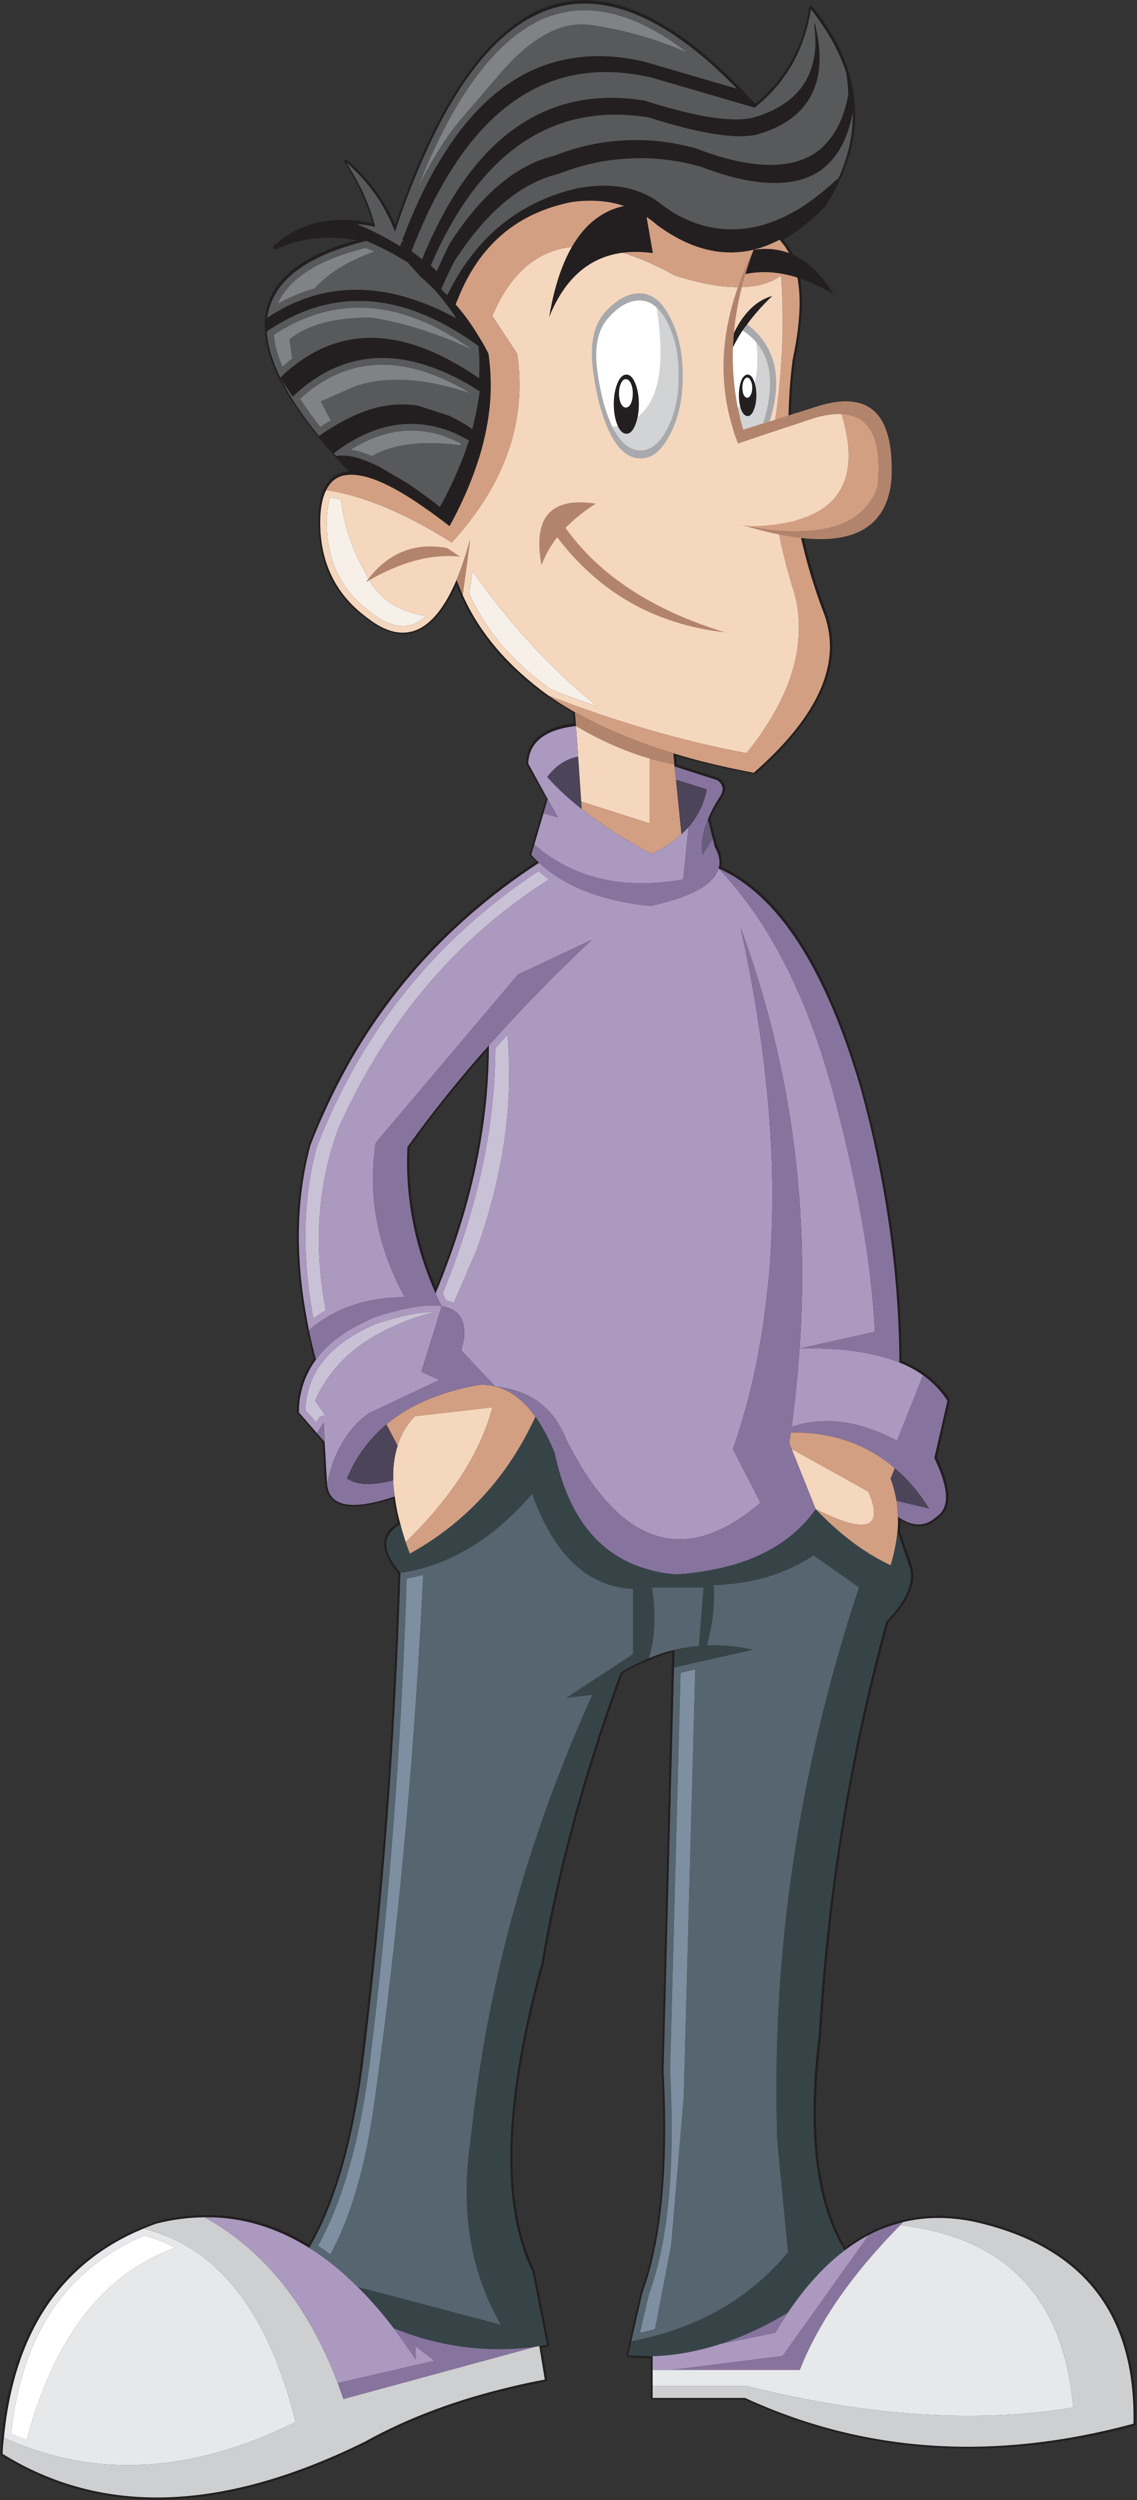 <?xml version="1.0" encoding="UTF-8" standalone="no"?>
<!DOCTYPE svg PUBLIC "-//W3C//DTD SVG 1.1//EN" "http://www.w3.org/Graphics/SVG/1.1/DTD/svg11.dtd">
<svg width="100%" height="100%" viewBox="0 0 439 965" version="1.1" xmlns="http://www.w3.org/2000/svg" xmlns:xlink="http://www.w3.org/1999/xlink" xml:space="preserve" xmlns:serif="http://www.serif.com/" style="fill-rule:evenodd;clip-rule:evenodd;stroke-linejoin:round;stroke-miterlimit:1.414;">
    <rect x="0" y="0" width="439" height="965" fill="#333333" stroke="none"/>
    <g transform="matrix(1,0,0,1,-1384.54,-1218.04)">
        <g transform="matrix(4.167,0,0,4.167,0,0)">
            <path d="M364.147,307.225L364.188,307.346C365.402,309.208 366.253,311.071 366.779,312.973C363.096,312.204 360.059,312.892 357.631,315.078L357.55,315.2L357.59,315.321L357.67,315.443L357.832,315.402C360.1,314.349 362.609,314.066 365.322,314.552C359.371,316.171 356.537,318.965 356.82,322.931C356.902,324.794 357.67,326.858 359.129,329.166C360.141,330.744 361.436,332.485 363.096,334.347C363.541,334.873 364.026,335.44 364.594,335.967C363.621,336.048 362.893,336.492 362.407,337.343C361.881,338.234 361.678,339.651 361.801,341.512C362.002,344.953 363.459,347.665 366.253,349.649C367.993,350.985 369.572,351.39 370.988,350.742C372.325,350.176 373.539,348.759 374.552,346.492C376.454,351.35 380.017,355.276 385.359,358.312L385.441,359.284C382.566,359.689 381.109,360.903 381.029,362.927L381.029,363.089L382.85,366.246L381.352,371.346L381.312,371.428L381.393,371.549C381.555,371.711 381.757,371.914 381.959,372.116C372.123,378.553 365.079,387.256 360.869,398.308C359.25,404.218 359.412,410.857 361.355,418.184C360.302,419.601 359.775,421.22 359.775,423.082L359.856,423.203L362.164,425.916L362.367,429.68C362.488,430.854 363.096,431.543 364.229,431.785C365.241,431.948 366.738,431.744 368.682,431.138C368.803,431.826 368.965,432.555 369.127,433.364C368.277,433.85 367.872,434.538 367.872,435.307C367.872,436.076 368.277,437.008 369.168,438.02C368.682,454.05 367.467,469.595 365.523,484.694C364.594,491.293 363.015,496.515 360.869,500.199C357.793,498.336 354.594,497.405 351.234,497.487C349.736,497.487 348.238,497.689 346.7,498.094C337.754,501.25 332.977,508.416 332.289,519.59L332.33,519.67L332.411,519.751C341.722,525.539 352.975,525.175 366.213,518.617C370.868,516.027 376.373,514.124 382.811,512.91L382.932,512.828L382.971,512.707L382.445,509.752C382.648,509.752 382.811,509.711 383.012,509.671L383.053,509.671L383.133,509.549L383.133,509.469L381.798,502.668L381.798,502.627C378.803,496.515 379.086,487.042 382.648,474.168L382.648,474.129C384.064,465.709 386.494,456.762 389.935,447.33C390.744,446.803 391.554,446.399 392.443,446.075C393.133,445.751 393.861,445.508 394.549,445.346L393.578,484.127C393.578,484.41 393.578,484.694 393.618,484.978C393.982,493.438 393.375,499.955 391.635,504.571L390.299,510.441L390.299,510.522L390.34,510.602L390.461,510.643C391.148,510.684 391.877,510.723 392.566,510.723L392.566,514.407L392.646,514.53L392.768,514.569L401.27,514.569C412.32,519.67 424.344,520.479 437.378,516.998L437.459,516.918L437.5,516.795C437.702,506.433 432.683,500.117 422.481,497.891C420.174,497.405 417.987,497.446 415.923,497.932C414.021,498.377 412.279,499.227 410.58,500.482C407.988,496.029 407.26,489.471 408.354,480.808L408.354,480.768C409.082,467.814 411.146,455.063 414.588,442.553C416.409,440.692 417.138,439.032 416.814,437.533L416.814,437.492L415.641,434.133C415.68,433.77 415.721,433.446 415.721,433.121C417.017,433.932 418.189,433.85 419.201,432.919C420.498,432.028 420.457,430.166 419.081,427.292L420.255,422.071L420.255,421.908C419.243,420.328 417.785,419.156 415.803,418.346C415.761,410.047 414.547,401.627 412.199,393.086L412.199,393.045C408.961,381.953 404.629,375.112 399.123,372.602C399.205,371.995 399.083,371.306 398.719,370.618L398.07,368.149C398.193,367.866 398.314,367.582 398.476,367.299C398.638,366.935 398.921,366.571 399.164,366.166C399.65,365.396 399.528,364.789 398.84,364.344L398.8,364.344L394.994,363.13L394.913,362.32C397.1,362.927 399.528,363.534 402.078,363.979L402.281,363.979C408.516,358.474 410.66,353.414 408.677,348.637C405.885,341.067 404.912,333.335 405.924,325.603C407.058,320.301 406.693,316.616 404.831,314.512C406.127,313.783 407.382,312.811 408.637,311.516L408.677,311.516C410.58,308.561 411.552,305.606 411.51,302.691C411.43,299.857 410.498,297.105 408.637,294.392C408.313,293.866 407.949,293.421 407.584,292.975L407.463,292.854L407.342,292.894L407.22,293.056C407.139,293.502 407.099,293.947 406.977,294.392C406.248,297.428 404.67,299.938 402.24,301.922C399.083,298.481 396.127,295.93 393.335,294.392C389.65,292.287 386.21,291.802 383.053,292.894C382.081,293.219 381.149,293.704 380.219,294.392C375.928,297.347 372.123,303.582 368.885,313.135C367.872,310.827 366.415,308.803 364.432,307.144L364.35,307.063L364.229,307.144L364.147,307.225ZM372.648,411.585C370.827,407.335 370.018,403.004 370.22,398.551C372.325,395.595 374.714,392.64 377.385,389.604C377.304,396.607 375.726,403.975 372.648,411.585Z" style="fill:rgb(35,31,32);fill-rule:nonzero;"/>
        </g>
        <g transform="matrix(4.167,0,0,4.167,0,0)">
            <path d="M364.43,307.415L364.39,307.436L364.552,307.678C364.753,308.022 364.955,308.346 365.139,308.69C365.279,308.913 365.4,309.156 365.522,309.398L365.644,309.621L365.744,309.823C366.271,310.916 366.676,312.008 366.979,313.121L367.02,313.324L366.919,313.303C366.595,313.222 366.271,313.161 365.968,313.121L365.947,313.121C365.785,313.101 365.623,313.081 365.482,313.06L365.482,313.141C365.604,313.182 365.725,313.222 365.826,313.283C366.453,313.546 367.061,313.849 367.646,314.153C368.031,314.355 368.416,314.578 368.8,314.8L368.82,314.78L368.82,314.8L368.8,314.841L368.8,314.8L368.779,314.861L368.86,314.841C368.962,314.902 369.063,314.962 369.164,315.023L369.326,315.124L369.367,315.043C369.406,314.922 369.447,314.8 369.508,314.699L369.689,314.638L369.549,314.537C369.568,314.436 369.609,314.355 369.649,314.254L369.67,314.214C370.702,311.523 371.814,309.176 373.049,307.132C373.352,306.647 373.656,306.181 373.959,305.716C375.578,303.328 377.358,301.467 379.301,300.132C380.777,299.1 382.336,298.392 384.016,297.967C386.463,297.34 389.134,297.36 391.986,298.028L400.545,300.536C400.463,300.435 400.383,300.354 400.322,300.294L400.262,300.233L400.221,300.192L400.16,300.132C399.735,299.707 399.311,299.282 398.885,298.898C398.016,298.068 397.146,297.34 396.296,296.692C395.143,295.802 394.029,295.053 392.917,294.467C392.047,294.001 391.218,293.637 390.389,293.334C387.818,292.464 385.411,292.403 383.125,293.192C382.498,293.415 381.87,293.698 381.264,294.042C381.021,294.163 380.777,294.304 380.555,294.467C376.953,296.814 373.736,301.447 370.884,308.346C370.176,310.026 369.508,311.826 368.86,313.768C368.779,313.546 368.698,313.344 368.598,313.121C368.477,312.818 368.335,312.534 368.193,312.251C368.133,312.15 368.092,312.069 368.052,311.988L368.011,311.887L367.89,311.684L367.748,311.442C367.688,311.341 367.646,311.24 367.586,311.158C367.484,310.976 367.384,310.815 367.282,310.673C366.877,310.066 366.433,309.499 365.968,308.953C365.584,308.508 365.158,308.083 364.713,307.678L364.633,307.597L364.43,307.415ZM380.898,294.972C381.122,294.831 381.344,294.689 381.566,294.568C382.133,294.224 382.72,293.961 383.327,293.779C385.471,293.03 387.758,293.091 390.186,293.921C390.975,294.183 391.805,294.548 392.634,295.013C393.706,295.579 394.799,296.288 395.912,297.158L395.932,297.158L395.932,297.178L395.912,297.158C393.079,295.924 390.125,295.074 387.029,294.629C384.338,294.224 381.525,295.721 378.593,299.14L374.91,303.429C374.404,304.036 373.919,304.684 373.453,305.372C373.15,305.837 372.846,306.323 372.543,306.829C372.017,307.699 371.511,308.63 371.025,309.621C371.167,309.257 371.289,308.913 371.43,308.569C374.223,301.811 377.379,297.279 380.898,294.972ZM369.043,314.254L369.043,314.153L369.084,314.052L369.043,314.254ZM369.244,313.789L369.104,314.011L369.144,313.93L369.244,313.789ZM369.185,314.335L369.164,314.315L369.225,314.254L369.185,314.335Z" style="fill:rgb(88,89,91);fill-rule:nonzero;"/>
        </g>
        <g transform="matrix(4.167,0,0,4.167,0,0)">
            <path d="M381.566,294.568C381.344,294.689 381.122,294.831 380.898,294.972C377.379,297.279 374.223,301.811 371.43,308.569C371.289,308.913 371.167,309.257 371.025,309.621C371.511,308.63 372.017,307.699 372.543,306.829C372.846,306.323 373.15,305.837 373.453,305.372C373.919,304.684 374.404,304.036 374.91,303.429L378.593,299.14C381.525,295.721 384.338,294.224 387.029,294.629C390.125,295.074 393.079,295.924 395.912,297.158C394.799,296.288 393.706,295.579 392.634,295.013C391.805,294.548 390.975,294.183 390.186,293.921C387.758,293.091 385.471,293.03 383.327,293.779C382.72,293.961 382.133,294.224 381.566,294.568Z" style="fill:rgb(128,130,133);fill-rule:nonzero;"/>
        </g>
        <g transform="matrix(4.167,0,0,4.167,0,0)">
            <path d="M407.707,294.487L407.707,294.568C407.808,295.418 407.85,296.207 407.788,296.935C407.688,297.866 407.464,298.716 407.1,299.464C406.21,301.265 404.47,302.539 401.881,303.247C401.537,303.308 401.132,303.349 400.706,303.369C398.643,303.409 395.75,302.823 392.007,301.629C386.301,300.698 381.486,302.256 377.541,306.283C375.295,308.569 373.352,311.684 371.673,315.589L371.653,315.63C371.572,315.832 371.491,316.034 371.41,316.257L371.39,316.298L371.369,316.318C371.228,316.196 371.066,316.075 370.904,315.953C370.742,315.832 370.58,315.711 370.398,315.569C371.41,312.939 372.523,310.612 373.736,308.609C374.04,308.124 374.344,307.658 374.647,307.193C376.266,304.805 378.047,302.944 379.988,301.609C383.631,299.08 387.859,298.371 392.674,299.505L402.184,302.276C401.638,301.669 401.092,301.083 400.545,300.536L391.986,298.028C389.134,297.36 386.463,297.34 384.016,297.967C382.336,298.392 380.777,299.1 379.301,300.132C377.358,301.467 375.578,303.328 373.959,305.716C373.656,306.181 373.352,306.647 373.049,307.132C371.814,309.176 370.702,311.523 369.67,314.214L369.649,314.254C369.609,314.355 369.568,314.436 369.549,314.537L369.689,314.638L369.508,314.699C369.447,314.8 369.406,314.922 369.367,315.043L369.326,315.124L369.164,315.023C369.063,314.962 368.962,314.902 368.86,314.841L368.779,314.861L368.8,314.8C368.416,314.578 368.031,314.355 367.646,314.153C367.061,313.849 366.453,313.546 365.826,313.283C365.725,313.222 365.604,313.182 365.482,313.141C365.239,313.081 364.996,313.02 364.733,313L364.672,312.979L364.652,312.979C364.551,312.959 364.45,312.959 364.35,312.959C362.588,312.898 360.99,313.262 359.574,314.032C359.068,314.294 358.563,314.618 358.097,315.003C357.976,315.104 357.854,315.205 357.732,315.306C358.603,314.922 359.493,314.638 360.424,314.456C360.564,314.416 360.727,314.396 360.889,314.375C361.092,314.335 361.294,314.315 361.516,314.294C362.629,314.173 363.803,314.214 365.037,314.396C365.139,314.416 365.239,314.436 365.36,314.456C365.623,314.497 365.906,314.557 366.17,314.618C366.291,314.659 366.412,314.699 366.514,314.76C367.141,315.023 367.748,315.326 368.335,315.63C368.841,315.893 369.346,316.196 369.852,316.5L370.014,316.601L371.066,317.754L373.757,317.754C373.939,317.329 374.141,316.925 374.344,316.54C377.277,311.968 380.494,309.257 384.035,308.407C385.998,307.638 387.961,307.173 389.943,307.031C392.107,306.849 394.273,307.011 396.479,307.557C396.701,307.618 396.903,307.658 397.125,307.719C399.047,308.468 400.768,308.933 402.305,309.135C404.854,309.479 406.877,309.115 408.395,308.022C408.496,307.921 408.617,307.841 408.719,307.76C409.508,307.072 410.135,306.181 410.601,305.069C410.883,304.381 411.106,303.612 411.268,302.762C411.248,301.528 411.065,300.314 410.682,299.1C410.782,299.747 410.844,300.415 410.863,301.083C410.701,301.932 410.479,302.701 410.195,303.389C409.73,304.502 409.104,305.392 408.314,306.08C408.213,306.161 408.092,306.242 407.99,306.343C406.473,307.436 404.449,307.8 401.9,307.456C400.362,307.254 398.643,306.788 396.721,306.04C396.498,305.979 396.296,305.938 396.073,305.878C393.868,305.331 391.703,305.17 389.539,305.351C387.555,305.493 385.594,305.959 383.631,306.727C380.09,307.577 376.873,310.288 373.939,314.861C373.615,315.488 373.313,316.136 373.008,316.824L372.968,316.905C372.887,317.087 372.806,317.248 372.745,317.43C372.563,317.248 372.361,317.066 372.179,316.884C373.818,313.101 375.719,310.086 377.924,307.841C381.87,303.814 386.686,302.256 392.391,303.187C396.134,304.381 399.027,304.968 401.092,304.927C401.516,304.907 401.921,304.866 402.265,304.805C404.854,304.097 406.594,302.823 407.484,301.022C408.152,299.687 408.354,298.048 408.092,296.126C408.01,295.579 407.909,295.033 407.768,294.467L407.707,294.487Z" style="fill:rgb(35,31,32);fill-rule:nonzero;"/>
        </g>
        <g transform="matrix(4.167,0,0,4.167,0,0)">
            <path d="M385.249,311.017C388.405,310.592 391.035,311.3 393.16,313.161C396.296,315.468 399.392,316.196 402.446,315.346C403.135,315.144 403.822,314.861 404.49,314.517L404.592,314.476L404.693,314.416C405.197,314.113 405.725,313.789 406.25,313.425C406.999,312.878 407.727,312.231 408.477,311.482C409.022,310.633 409.508,309.783 409.912,308.933L409.831,308.892C408.639,310.005 407.464,310.916 406.311,311.644C406.008,311.826 405.704,311.988 405.4,312.15C403.964,312.898 402.568,313.344 401.172,313.485C398.946,313.748 396.761,313.242 394.617,311.988C394.354,311.806 394.07,311.604 393.787,311.422C391.764,309.702 389.094,309.135 385.775,309.742C384.541,310.026 383.388,310.41 382.295,310.916C379.807,312.049 377.723,313.708 376.043,315.872C375.618,316.419 375.213,316.985 374.829,317.613L374.748,317.754L375.76,317.754C377.823,314.113 380.979,311.866 385.249,311.017Z" style="fill:rgb(35,31,32);fill-rule:nonzero;"/>
        </g>
        <g transform="matrix(4.167,0,0,4.167,0,0)">
            <path d="M373.373,318.584L373.413,318.503C373.514,318.24 373.635,317.997 373.757,317.754L371.066,317.754L371.188,317.896C371.572,318.24 371.977,318.604 372.361,318.988L372.502,319.11C373.211,319.919 373.898,320.809 374.546,321.781C374.445,321.74 374.364,321.699 374.303,321.659C367.93,318.28 362.185,318.301 357.024,321.74C357.005,321.882 357.005,322.044 356.984,322.185C356.964,322.448 356.964,322.731 356.984,323.014C362.548,319.191 368.497,319.231 374.81,323.156C375.335,323.48 375.861,323.824 376.388,324.208L376.609,324.37L376.631,324.39L376.609,324.411C376.69,325.362 376.711,326.353 376.65,327.345C376.529,327.263 376.407,327.182 376.307,327.101C375.881,326.819 375.477,326.555 375.053,326.312C373.858,325.604 372.705,325.018 371.592,324.593C367.061,322.853 363.014,323.399 359.432,326.232C359.028,326.535 358.623,326.899 358.239,327.284L358.279,327.385C358.381,327.527 358.461,327.688 358.563,327.83L358.623,327.931C358.846,328.235 359.068,328.558 359.291,328.902L359.392,329.044L359.453,328.983C363.863,324.836 369.043,324.35 375.012,327.547C375.396,327.749 375.78,327.971 376.164,328.215C376.286,328.275 376.407,328.356 376.549,328.457L376.711,328.538C376.569,329.691 376.326,330.865 376.023,332.059L375.881,331.957C375.699,331.816 375.518,331.694 375.335,331.593C375.072,331.431 374.81,331.29 374.546,331.148L374.364,331.047L373.858,330.804L370.965,329.873C369.447,329.651 367.93,329.772 366.412,330.278C365.422,330.602 364.35,331.108 363.195,331.795C362.75,332.059 362.285,332.362 361.82,332.686L361.84,332.686C361.941,332.807 362.022,332.928 362.123,333.05C362.467,333.455 362.812,333.859 363.195,334.284C363.337,334.183 363.459,334.102 363.601,334.001L363.641,333.96C367.02,331.553 370.378,330.966 373.757,332.179C373.939,332.241 374.102,332.322 374.283,332.382C374.506,332.483 374.748,332.584 374.971,332.706C375.153,332.807 375.355,332.908 375.557,333.01L375.719,333.091C375.68,333.232 375.639,333.354 375.599,333.475C374.971,335.356 374.102,337.299 373.029,339.262L372.887,339.16C372.624,338.937 372.361,338.735 372.098,338.553C371.814,338.331 371.531,338.129 371.268,337.946C370.803,337.602 370.338,337.279 369.893,336.995L367.344,335.498L366.433,335.093C365.563,334.729 364.814,334.527 364.146,334.507C363.883,334.487 363.661,334.507 363.438,334.547C363.742,334.871 364.045,335.215 364.369,335.559C364.592,335.802 364.814,336.044 365.037,336.287C366.635,336.368 368.82,337.38 371.611,339.342C372.341,339.848 373.109,340.414 373.919,341.042C375.274,338.574 376.266,336.166 376.913,333.839C377.338,332.261 377.602,330.723 377.702,329.206C377.783,327.769 377.723,326.393 377.521,325.058C377.258,324.532 376.975,324.026 376.67,323.541C376.609,323.419 376.529,323.318 376.469,323.217L376.469,323.197L376.407,323.116C375.82,322.165 375.173,321.295 374.485,320.506C374.525,320.385 374.566,320.263 374.627,320.141L374.667,320.061C374.991,319.231 375.355,318.462 375.76,317.754L374.748,317.754C374.424,318.26 374.121,318.806 373.838,319.393C373.777,319.474 373.736,319.555 373.717,319.656C373.534,319.474 373.332,319.292 373.15,319.11C373.211,318.928 373.291,318.766 373.373,318.584Z" style="fill:rgb(35,31,32);fill-rule:nonzero;"/>
        </g>
        <g transform="matrix(4.167,0,0,4.167,0,0)">
            <path d="M374.647,307.193C374.344,307.658 374.04,308.124 373.736,308.609C372.523,310.612 371.41,312.939 370.398,315.569C370.58,315.711 370.742,315.832 370.904,315.953C371.066,316.075 371.228,316.196 371.369,316.318L371.39,316.298L371.41,316.257C371.491,316.034 371.572,315.832 371.653,315.63L371.673,315.589C373.352,311.684 375.295,308.569 377.541,306.283C381.486,302.256 386.301,300.698 392.007,301.629C395.75,302.823 398.643,303.409 400.706,303.369C401.132,303.349 401.537,303.308 401.881,303.247C404.47,302.539 406.21,301.265 407.1,299.464C407.464,298.716 407.688,297.866 407.788,296.935C407.85,296.207 407.808,295.418 407.707,294.568L407.707,294.487L407.768,294.467C407.909,295.033 408.01,295.579 408.092,296.126C408.354,298.048 408.152,299.687 407.484,301.022C406.594,302.823 404.854,304.097 402.265,304.805C401.921,304.866 401.516,304.907 401.092,304.927C399.027,304.968 396.134,304.381 392.391,303.187C386.686,302.256 381.87,303.814 377.924,307.841C375.719,310.086 373.818,313.101 372.179,316.884C372.361,317.066 372.563,317.248 372.745,317.43C372.806,317.248 372.887,317.087 372.968,316.905L373.008,316.824C373.313,316.136 373.615,315.488 373.939,314.861C376.873,310.288 380.09,307.577 383.631,306.727C385.594,305.959 387.555,305.493 389.539,305.351C391.703,305.17 393.868,305.331 396.073,305.878C396.296,305.938 396.498,305.979 396.721,306.04C398.643,306.788 400.362,307.254 401.9,307.456C404.45,307.8 406.473,307.436 407.99,306.343C408.092,306.242 408.213,306.161 408.314,306.08C409.104,305.392 409.73,304.502 410.195,303.389C410.479,302.701 410.701,301.932 410.863,301.083C410.844,300.415 410.782,299.747 410.682,299.1C410.601,298.837 410.52,298.574 410.418,298.331C410.357,298.149 410.276,297.987 410.217,297.825C409.953,297.178 409.629,296.531 409.266,295.903C409.104,295.64 408.941,295.357 408.779,295.094L408.759,295.074C408.617,294.871 408.496,294.669 408.354,294.467C408.071,294.042 407.768,293.637 407.464,293.253L407.404,293.172L407.383,293.293C407.322,293.617 407.262,293.941 407.181,294.284L407.141,294.467L407.08,294.71C406.655,296.348 406.008,297.825 405.097,299.161C404.955,299.363 404.813,299.565 404.672,299.768C403.964,300.678 403.135,301.528 402.184,302.276L392.674,299.505C387.859,298.371 383.631,299.08 379.988,301.609C378.047,302.944 376.266,304.805 374.647,307.193Z" style="fill:rgb(88,89,91);fill-rule:nonzero;"/>
        </g>
        <g transform="matrix(4.167,0,0,4.167,0,0)">
            <path d="M382.295,310.916C383.388,310.41 384.541,310.026 385.775,309.742C389.094,309.135 391.764,309.702 393.787,311.422C394.07,311.604 394.354,311.806 394.617,311.988C396.761,313.242 398.946,313.748 401.172,313.485C402.568,313.344 403.964,312.898 405.4,312.15C405.704,311.988 406.008,311.826 406.311,311.644C407.464,310.916 408.639,310.005 409.831,308.892L409.912,308.933C409.932,308.832 409.974,308.73 410.033,308.65C410.641,307.254 411.025,305.878 411.188,304.522C411.248,303.935 411.288,303.349 411.268,302.762C411.106,303.612 410.883,304.381 410.601,305.069C410.135,306.181 409.508,307.072 408.719,307.76C408.617,307.841 408.496,307.921 408.396,308.022C406.877,309.115 404.854,309.479 402.305,309.135C400.768,308.933 399.047,308.468 397.125,307.719C396.903,307.658 396.701,307.618 396.479,307.557C394.273,307.011 392.107,306.849 389.943,307.031C387.961,307.173 385.998,307.638 384.035,308.407C380.494,309.257 377.277,311.968 374.344,316.54C374.021,317.167 373.717,317.815 373.413,318.503L373.373,318.584C373.291,318.766 373.211,318.928 373.15,319.11C373.332,319.292 373.534,319.474 373.717,319.656C373.736,319.555 373.777,319.474 373.838,319.393C374.141,318.766 374.485,318.159 374.829,317.613C375.213,316.985 375.618,316.419 376.043,315.872C377.723,313.708 379.807,312.049 382.295,310.916Z" style="fill:rgb(88,89,91);fill-rule:nonzero;"/>
        </g>
        <g transform="matrix(4.167,0,0,4.167,0,0)">
            <path d="M404.955,315.083C404.875,314.982 404.794,314.881 404.713,314.78C404.651,314.679 404.57,314.598 404.49,314.517C403.822,314.861 403.135,315.144 402.446,315.346C399.392,316.196 396.296,315.468 393.16,313.161C391.035,311.3 388.405,310.592 385.249,311.017C380.15,312.029 376.631,315.043 374.667,320.061L374.627,320.141C374.566,320.263 374.525,320.385 374.485,320.506C375.173,321.295 375.82,322.165 376.407,323.116L376.469,323.197L376.469,323.217C376.529,323.318 376.609,323.419 376.67,323.541C376.975,324.026 377.258,324.532 377.521,325.058C377.723,326.393 377.783,327.769 377.702,329.206C377.602,330.723 377.338,332.261 376.913,333.839C376.266,336.166 375.274,338.574 373.919,341.042C373.109,340.414 372.341,339.848 371.611,339.342C368.82,337.38 366.635,336.368 365.037,336.287C364.814,336.267 364.592,336.287 364.369,336.307C363.52,336.409 362.893,336.874 362.487,337.703C365.906,338.209 369.771,339.827 374.121,342.559C379.078,337.137 381.102,331.31 380.19,325.058L377.885,321.578C380.879,314.476 386.523,313.242 394.799,317.835C399.352,319.272 402.629,319.272 404.632,317.835C404.753,319.494 404.794,321.194 404.773,322.913C404.773,323.197 404.773,323.48 404.753,323.783L404.753,323.865C404.651,326.899 404.328,330.035 403.762,333.293C403.661,337.764 404.288,342.135 405.603,346.383C405.643,346.525 405.684,346.686 405.744,346.828C405.886,347.294 405.986,347.739 406.088,348.204C406.877,352.594 405.34,357.208 401.436,362.063C395.467,360.95 389.356,359.17 383.064,356.722C383.833,357.268 384.662,357.774 385.532,358.28C388.162,359.757 391.197,361.031 394.657,362.084C396.943,362.792 399.432,363.379 402.103,363.885C408.273,358.482 410.398,353.465 408.477,348.791C405.623,341.163 404.713,333.434 405.704,325.645C406.148,323.561 406.372,321.72 406.352,320.121C406.311,317.997 405.846,316.318 404.955,315.083Z" style="fill:rgb(211,159,130);fill-rule:nonzero;"/>
        </g>
        <g transform="matrix(4.167,0,0,4.167,0,0)">
            <path d="M404.753,323.865L404.753,323.783C404.773,323.48 404.773,323.197 404.773,322.913C404.794,321.194 404.753,319.494 404.632,317.835C402.629,319.272 399.352,319.272 394.799,317.835C386.523,313.242 380.879,314.476 377.885,321.578L380.19,325.058C381.102,331.31 379.078,337.137 374.121,342.559C369.771,339.827 365.906,338.209 362.487,337.703C362.042,338.594 361.86,339.888 361.961,341.588C362.185,344.947 363.641,347.597 366.331,349.56C369.689,352.17 372.442,350.996 374.566,346.019C375.012,344.947 375.437,343.713 375.82,342.296L375.133,347.415C376.69,350.935 379.342,354.031 383.064,356.722C389.356,359.17 395.467,360.95 401.436,362.063C405.34,357.208 406.877,352.594 406.088,348.204C405.986,347.739 405.886,347.294 405.744,346.828C405.684,346.686 405.643,346.525 405.603,346.383C404.288,342.135 403.661,337.764 403.762,333.293C404.328,330.035 404.651,326.899 404.753,323.865ZM362.852,338.371C363.175,338.432 363.52,338.492 363.863,338.594C364.106,340.901 364.854,343.125 366.088,345.291C367.12,347.597 369.002,348.952 371.734,349.357C371.39,349.661 371.025,349.904 370.682,350.085C369.487,350.551 368.173,350.227 366.717,349.094L366.695,349.074C364.146,347.233 362.771,344.724 362.568,341.568L362.568,341.547C362.508,340.213 362.588,339.16 362.852,338.371ZM375.76,347.314L376.043,345.19C379.301,349.904 383.145,354.092 387.616,357.754C386.2,357.248 384.764,356.722 383.327,356.176C383.226,356.115 383.125,356.034 383.023,355.953C379.705,353.545 377.277,350.672 375.76,347.314Z" style="fill:rgb(245,215,190);fill-rule:nonzero;"/>
        </g>
        <g transform="matrix(4.167,0,0,4.167,0,0)">
            <path d="M363.863,338.594C363.52,338.492 363.175,338.432 362.852,338.371C362.588,339.16 362.508,340.213 362.568,341.547L362.568,341.568C362.771,344.724 364.146,347.233 366.695,349.074L366.717,349.094C368.173,350.227 369.487,350.551 370.682,350.085C371.025,349.904 371.39,349.661 371.734,349.357C369.002,348.952 367.12,347.597 366.088,345.291C364.854,343.125 364.106,340.901 363.863,338.594Z" style="fill:rgb(247,240,232);fill-rule:nonzero;"/>
        </g>
        <g transform="matrix(4.167,0,0,4.167,0,0)">
            <path d="M376.043,345.19L375.76,347.314C377.277,350.672 379.705,353.545 383.023,355.953C383.125,356.034 383.226,356.115 383.327,356.176C384.764,356.722 386.2,357.248 387.616,357.754C383.145,354.092 379.301,349.904 376.043,345.19Z" style="fill:rgb(247,240,232);fill-rule:nonzero;"/>
        </g>
        <g transform="matrix(4.167,0,0,4.167,0,0)">
            <path d="M366.17,314.618C366.068,314.638 365.987,314.679 365.887,314.699C361.273,315.893 358.461,317.734 357.43,320.243L357.349,320.445C357.187,320.87 357.086,321.295 357.024,321.74C362.185,318.301 367.93,318.28 374.303,321.659C374.364,321.699 374.445,321.74 374.546,321.781C373.898,320.809 373.211,319.919 372.502,319.11L372.361,318.988C371.977,318.604 371.572,318.24 371.188,317.896L370.014,316.601L369.852,316.5C369.346,316.196 368.841,315.893 368.335,315.63C367.748,315.326 367.141,315.023 366.514,314.76C366.412,314.699 366.291,314.659 366.17,314.618ZM366.291,315.326C366.514,315.407 366.717,315.509 366.938,315.61C364.45,316.52 362.609,317.653 361.415,319.029C360.242,319.352 359.109,319.818 357.996,320.445C359.008,318.118 361.698,316.399 366.049,315.286L366.13,315.265L366.291,315.326Z" style="fill:rgb(88,89,91);fill-rule:nonzero;"/>
        </g>
        <g transform="matrix(4.167,0,0,4.167,0,0)">
            <path d="M366.938,315.61C366.717,315.509 366.514,315.407 366.291,315.326L366.13,315.265L366.049,315.286C361.698,316.399 359.008,318.118 357.996,320.445C359.109,319.818 360.242,319.352 361.415,319.029C362.609,317.653 364.45,316.52 366.938,315.61Z" style="fill:rgb(128,130,133);fill-rule:nonzero;"/>
        </g>
        <g transform="matrix(4.167,0,0,4.167,0,0)">
            <path d="M368.8,314.841L368.82,314.8L368.8,314.8L368.8,314.841Z" style="fill:rgb(35,31,32);fill-rule:nonzero;"/>
        </g>
        <g transform="matrix(4.167,0,0,4.167,0,0)">
            <path d="M366.412,330.278C367.93,329.772 369.447,329.651 370.965,329.873L373.858,330.804L374.364,331.047L374.546,331.148C374.81,331.29 375.072,331.431 375.335,331.593C375.518,331.694 375.699,331.816 375.881,331.957L376.023,332.059C376.326,330.865 376.569,329.691 376.711,328.538L376.549,328.457C376.407,328.356 376.286,328.275 376.164,328.215C375.78,327.971 375.396,327.749 375.012,327.547C369.043,324.35 363.863,324.836 359.453,328.983L359.392,329.044L359.291,328.902C359.068,328.558 358.846,328.235 358.623,327.931L358.563,327.83C358.461,327.688 358.381,327.527 358.279,327.385C358.359,327.547 358.44,327.709 358.542,327.87L358.583,327.951C358.785,328.336 359.008,328.741 359.271,329.145C359.959,330.258 360.808,331.452 361.82,332.686C362.285,332.362 362.75,332.059 363.195,331.795C364.35,331.108 365.422,330.602 366.412,330.278ZM374.729,328.093C375.092,328.275 375.477,328.498 375.861,328.741C371.633,327.324 368.052,327.101 365.158,328.093L361.982,329.489L362.912,331.249C362.588,331.431 362.266,331.634 361.941,331.856C361.233,330.946 360.606,330.076 360.061,329.246C364.228,325.463 369.124,325.078 374.729,328.093Z" style="fill:rgb(88,89,91);fill-rule:nonzero;"/>
        </g>
        <g transform="matrix(4.167,0,0,4.167,0,0)">
            <path d="M375.861,328.741C375.477,328.498 375.092,328.275 374.729,328.093C369.124,325.078 364.228,325.463 360.061,329.246C360.606,330.076 361.233,330.946 361.941,331.856C362.266,331.634 362.588,331.431 362.912,331.249L361.982,329.489L365.158,328.093C368.052,327.101 371.633,327.324 375.861,328.741Z" style="fill:rgb(128,130,133);fill-rule:nonzero;"/>
        </g>
        <g transform="matrix(4.167,0,0,4.167,0,0)">
            <path d="M376.631,324.39L376.609,324.37L376.388,324.208C375.861,323.824 375.335,323.48 374.81,323.156C368.497,319.231 362.548,319.191 356.984,323.014C357.045,324.087 357.349,325.261 357.895,326.535C357.996,326.778 358.097,327.021 358.239,327.284C358.623,326.899 359.028,326.535 359.432,326.232C363.014,323.399 367.061,322.853 371.592,324.593C372.705,325.018 373.858,325.604 375.053,326.312C375.477,326.555 375.881,326.819 376.307,327.101C376.407,327.182 376.529,327.263 376.65,327.345C376.711,326.353 376.69,325.362 376.609,324.411L376.631,324.39ZM374.485,323.662C374.991,323.986 375.518,324.33 376.023,324.694C372.806,323.197 369.689,322.205 366.635,321.72C363.256,321.72 360.727,322.387 359.088,323.743L359.331,325.523C359.028,325.746 358.744,326.009 358.44,326.272C357.976,325.22 357.713,324.229 357.632,323.318C362.912,319.858 368.517,319.96 374.485,323.662Z" style="fill:rgb(88,89,91);fill-rule:nonzero;"/>
        </g>
        <g transform="matrix(4.167,0,0,4.167,0,0)">
            <path d="M376.023,324.694C375.518,324.33 374.991,323.986 374.485,323.662C368.517,319.96 362.912,319.858 357.632,323.318C357.713,324.229 357.976,325.22 358.44,326.272C358.744,326.009 359.028,325.746 359.331,325.523L359.088,323.743C360.727,322.387 363.256,321.72 366.635,321.72C369.689,322.205 372.806,323.197 376.023,324.694Z" style="fill:rgb(128,130,133);fill-rule:nonzero;"/>
        </g>
        <g transform="matrix(4.167,0,0,4.167,0,0)">
            <path d="M363.438,334.547C363.661,334.507 363.883,334.487 364.146,334.507C364.814,334.527 365.563,334.729 366.433,335.093L367.344,335.498L369.893,336.995C370.338,337.279 370.803,337.602 371.268,337.946C371.531,338.129 371.814,338.331 372.098,338.553C372.361,338.735 372.624,338.937 372.887,339.16L373.029,339.262C374.102,337.299 374.971,335.356 375.599,333.475C375.639,333.354 375.68,333.232 375.719,333.091L375.557,333.01C375.355,332.908 375.153,332.807 374.971,332.706C374.748,332.584 374.506,332.483 374.283,332.382C374.102,332.322 373.939,332.241 373.757,332.179C370.378,330.966 367.02,331.553 363.641,333.96L363.601,334.001C363.459,334.102 363.337,334.183 363.195,334.284L363.357,334.466L363.438,334.547ZM374.991,333.394L374.93,333.555C371.471,333.091 368.74,333.414 366.717,334.547L366.676,334.527C365.968,334.223 365.32,334.042 364.753,333.96C367.688,332.119 370.621,331.715 373.555,332.746L373.555,332.766C373.717,332.827 373.878,332.888 374.04,332.949C374.264,333.05 374.485,333.151 374.708,333.253C374.81,333.293 374.891,333.333 374.991,333.394Z" style="fill:rgb(88,89,91);fill-rule:nonzero;"/>
        </g>
        <g transform="matrix(4.167,0,0,4.167,0,0)">
            <path d="M374.93,333.555L374.991,333.394C374.891,333.333 374.81,333.293 374.708,333.253C374.485,333.151 374.264,333.05 374.04,332.949C373.878,332.888 373.717,332.827 373.555,332.766L373.555,332.746C370.621,331.715 367.688,332.119 364.753,333.96C365.32,334.042 365.968,334.223 366.676,334.527L366.717,334.547C368.74,333.414 371.471,333.091 374.93,333.555Z" style="fill:rgb(128,130,133);fill-rule:nonzero;"/>
        </g>
        <g transform="matrix(4.167,0,0,4.167,0,0)">
            <path d="M375.133,347.415L375.82,342.296C375.437,343.713 375.012,344.947 374.566,346.019C374.748,346.484 374.93,346.95 375.133,347.415Z" style="fill:rgb(179,132,108);fill-rule:nonzero;"/>
        </g>
        <g transform="matrix(4.167,0,0,4.167,0,0)">
            <path d="M398.946,366.13C399.371,365.503 399.29,364.976 398.725,364.573L394.758,363.297L394.9,364.532L397.752,365.422C397.49,366.757 396.923,367.93 396.053,368.922L395.568,373.758C390.004,374.749 385.411,373.677 381.769,370.541L381.486,371.471C381.709,371.734 381.951,371.977 382.214,372.22C384.581,374.426 388.021,375.761 392.533,376.226C396.316,375.396 398.42,374.243 398.846,372.746C399.027,372.139 398.906,371.491 398.501,370.784L398.299,369.974L397.368,371.471C397.187,370.52 397.348,369.428 397.854,368.194C398.117,367.526 398.481,366.839 398.946,366.13Z" style="fill:rgb(135,116,158);fill-rule:nonzero;"/>
        </g>
        <g transform="matrix(4.167,0,0,4.167,0,0)">
            <path d="M385.532,358.28L385.633,359.554C387.92,360.91 390.186,361.902 392.472,362.569C393.221,362.771 393.99,362.953 394.738,363.095L394.657,362.084C391.197,361.031 388.162,359.757 385.532,358.28Z" style="fill:rgb(179,132,108);fill-rule:nonzero;"/>
        </g>
        <g transform="matrix(4.167,0,0,4.167,0,0)">
            <path d="M386.119,366.554L385.836,362.387C384.723,362.59 383.752,363.217 382.963,364.269C383.873,365.301 384.945,366.292 386.159,367.242L386.119,366.554Z" style="fill:rgb(76,68,89);fill-rule:nonzero;"/>
        </g>
        <g transform="matrix(4.167,0,0,4.167,0,0)">
            <path d="M385.836,362.387L386.119,366.554L392.472,368.578L392.472,362.569C390.186,361.902 387.92,360.91 385.633,359.554L385.836,362.387Z" style="fill:rgb(245,215,190);fill-rule:nonzero;"/>
        </g>
        <g transform="matrix(4.167,0,0,4.167,0,0)">
            <path d="M382.963,364.269C383.752,363.217 384.723,362.59 385.836,362.387L385.633,359.554C382.781,359.878 381.304,361.031 381.203,363.014L383.003,366.312L383.954,368.012L382.619,367.647L381.769,370.541C385.411,373.677 390.004,374.749 395.568,373.758L396.053,368.922C395.852,369.145 395.628,369.367 395.406,369.569C394.637,370.278 393.706,370.885 392.613,371.39C390.146,370.075 388,368.699 386.159,367.242C384.945,366.292 383.873,365.301 382.963,364.269Z" style="fill:rgb(171,153,192);fill-rule:nonzero;"/>
        </g>
        <g transform="matrix(4.167,0,0,4.167,0,0)">
            <path d="M386.119,366.554L386.159,367.242C388,368.699 390.146,370.075 392.613,371.39C393.706,370.885 394.637,370.278 395.406,369.569L394.9,364.532L394.758,363.297L394.738,363.095C393.99,362.953 393.221,362.771 392.472,362.569L392.472,368.578L386.119,366.554Z" style="fill:rgb(211,159,130);fill-rule:nonzero;"/>
        </g>
        <g transform="matrix(4.167,0,0,4.167,0,0)">
            <path d="M382.619,367.647L383.954,368.012L383.003,366.312L382.619,367.647Z" style="fill:rgb(135,116,158);fill-rule:nonzero;"/>
        </g>
        <g transform="matrix(4.167,0,0,4.167,0,0)">
            <path d="M397.752,365.422L394.9,364.532L395.406,369.569C395.628,369.367 395.852,369.145 396.053,368.922C396.923,367.931 397.49,366.757 397.752,365.422Z" style="fill:rgb(76,68,89);fill-rule:nonzero;"/>
        </g>
        <g transform="matrix(4.167,0,0,4.167,0,0)">
            <path d="M392.533,376.226C388.021,375.761 384.581,374.426 382.214,372.22C373.231,378.067 366.574,385.796 362.266,395.447C361.82,396.398 361.415,397.389 361.031,398.381C359.775,403.054 359.615,408.174 360.564,413.737C360.666,414.324 360.768,414.91 360.889,415.518C361.516,414.971 362.164,414.526 362.852,414.142C364.834,413.029 367.141,412.463 369.771,412.463C367.222,407.829 366.331,403.074 367.08,398.158L380.252,382.579L387.09,379.362C383.59,382.66 380.414,385.918 377.561,389.135C377.561,392.149 377.297,395.204 376.751,398.32C375.962,402.811 374.586,407.404 372.624,412.119C372.806,412.503 372.988,412.908 373.189,413.292C374.182,413.453 374.829,413.919 375.112,414.668C375.274,415.092 375.314,415.639 375.254,416.286C375.193,416.63 375.112,416.994 375.012,417.399L378.168,420.738C381.404,421.082 383.59,422.721 384.723,425.633C389.7,435.528 395.709,437.491 402.729,431.502L400.181,426.524C400.808,424.683 401.375,422.801 401.84,420.879C403.115,415.537 403.781,409.812 403.822,403.682C403.822,403.115 403.822,402.549 403.822,401.982C403.721,394.617 402.75,386.707 400.889,378.229C403.6,385.594 405.34,393.181 406.129,400.97C406.229,402.043 406.311,403.115 406.392,404.187C406.655,408.456 406.655,412.806 406.352,417.217L413.331,415.659C413.17,412.463 412.766,409.023 412.117,405.32C411.753,403.257 411.309,401.112 410.803,398.906C410.377,397.045 409.893,395.144 409.366,393.181C406.979,384.441 403.479,377.622 398.846,372.746C398.42,374.243 396.316,375.396 392.533,376.226ZM378.168,389.377C378.531,388.972 378.896,388.568 379.28,388.163C379.584,391.583 379.463,395.103 378.875,398.745C378.369,401.8 377.561,404.916 376.407,408.133L374.303,412.989C374.08,412.887 373.858,412.826 373.595,412.765C373.494,412.543 373.393,412.321 373.291,412.098C375.193,407.425 376.549,402.872 377.338,398.441C377.885,395.366 378.147,392.351 378.168,389.377ZM382.154,372.989C382.457,373.252 382.781,373.514 383.125,373.758C374.829,379.038 368.477,386.403 364.086,395.811C363.944,396.115 363.782,396.438 363.641,396.762C361.698,401.982 361.294,407.627 362.447,413.677C362.266,413.778 362.104,413.879 361.941,413.98C361.719,414.121 361.516,414.263 361.294,414.425C361.253,414.223 361.213,414.02 361.193,413.839C360.242,408.335 360.363,403.257 361.597,398.603L361.617,398.583L361.617,398.543C362.002,397.531 362.428,396.539 362.872,395.568C367.08,386.241 373.514,378.715 382.154,372.989Z" style="fill:rgb(171,153,192);fill-rule:nonzero;"/>
        </g>
        <g transform="matrix(4.167,0,0,4.167,0,0)">
            <path d="M379.28,388.163C378.896,388.568 378.531,388.972 378.168,389.377C378.147,392.351 377.885,395.366 377.338,398.441C376.549,402.872 375.193,407.425 373.291,412.098C373.393,412.321 373.494,412.543 373.595,412.765C373.858,412.826 374.08,412.887 374.303,412.989L376.407,408.133C377.561,404.916 378.369,401.8 378.875,398.745C379.463,395.103 379.584,391.583 379.28,388.163Z" style="fill:rgb(201,193,213);fill-rule:nonzero;"/>
        </g>
        <g transform="matrix(4.167,0,0,4.167,0,0)">
            <path d="M383.125,373.758C382.781,373.514 382.457,373.252 382.154,372.989C373.514,378.715 367.08,386.241 362.872,395.568C362.428,396.539 362.002,397.531 361.617,398.543L361.617,398.583L361.597,398.603C360.363,403.257 360.242,408.335 361.193,413.839C361.213,414.02 361.253,414.223 361.294,414.425C361.516,414.263 361.719,414.121 361.941,413.98C362.104,413.879 362.266,413.778 362.447,413.677C361.294,407.627 361.698,401.982 363.641,396.762C363.782,396.438 363.944,396.115 364.086,395.811C368.477,386.403 374.829,379.038 383.125,373.758Z" style="fill:rgb(201,193,213);fill-rule:nonzero;"/>
        </g>
        <g transform="matrix(4.167,0,0,4.167,0,0)">
            <path d="M397.368,371.471L398.299,369.974L397.854,368.194C397.348,369.428 397.187,370.52 397.368,371.471Z" style="fill:rgb(103,94,124);fill-rule:nonzero;"/>
        </g>
        <g transform="matrix(4.167,0,0,4.167,0,0)">
            <path d="M377.561,389.135C380.414,385.918 383.59,382.66 387.09,379.362L380.252,382.579L367.08,398.158C366.331,403.074 367.222,407.829 369.771,412.463C367.141,412.463 364.834,413.029 362.852,414.142C362.164,414.526 361.516,414.971 360.889,415.518C361.071,416.408 361.294,417.319 361.537,418.248C362.548,416.854 364.086,415.659 366.149,414.708C366.412,414.567 366.717,414.425 367.02,414.303C369.751,413.413 371.814,413.069 373.189,413.292C372.988,412.908 372.806,412.503 372.624,412.119C370.662,407.687 369.791,403.176 370.014,398.543C370.338,398.097 370.662,397.652 371.006,397.187C372.968,394.536 375.153,391.846 377.561,389.135Z" style="fill:rgb(135,116,158);fill-rule:nonzero;"/>
        </g>
        <g transform="matrix(4.167,0,0,4.167,0,0)">
            <path d="M409.366,393.181C409.893,395.144 410.377,397.045 410.803,398.906C411.309,401.112 411.753,403.257 412.117,405.32C412.766,409.023 413.17,412.463 413.331,415.659L406.352,417.217C410.135,417.116 413.23,417.561 415.598,418.512C415.578,414.324 415.254,410.095 414.646,405.826C414.263,403.176 413.776,400.505 413.189,397.855C412.846,396.296 412.441,394.718 412.017,393.161C408.759,382.012 404.369,375.215 398.846,372.746C403.479,377.622 406.979,384.441 409.366,393.181Z" style="fill:rgb(135,116,158);fill-rule:nonzero;"/>
        </g>
        <g transform="matrix(4.167,0,0,4.167,0,0)">
            <path d="M403.822,401.982C403.822,402.549 403.822,403.115 403.822,403.682C403.781,409.812 403.115,415.537 401.84,420.879C401.375,422.801 400.808,424.683 400.181,426.524L402.729,431.502C395.709,437.491 389.7,435.528 384.723,425.633C383.59,422.721 381.404,421.082 378.168,420.738C379.523,421.061 380.758,421.991 381.87,423.53C382.518,424.44 383.104,425.553 383.65,426.867C384.905,432.857 387.818,436.458 392.371,437.692C393.18,437.935 394.05,438.076 394.98,438.137C396.134,438.057 397.227,437.914 398.258,437.713C402.608,436.883 405.805,435.002 407.85,432.088L405.623,426.524L405.4,425.979C405.461,425.633 405.502,425.31 405.542,424.987C409.346,424.946 412.563,426.059 415.173,428.304C416.367,429.295 417.419,430.551 418.35,432.028L415.335,431.319C415.396,431.805 415.436,432.291 415.455,432.795C416.812,433.746 418.006,433.746 419.037,432.795C420.271,431.987 420.189,430.166 418.835,427.354L420.049,422.053C419.462,421.143 418.713,420.354 417.783,419.686L415.375,425.755C411.915,423.894 408.658,423.469 405.623,424.459C405.744,423.51 405.866,422.559 405.967,421.608C406.129,420.131 406.25,418.674 406.352,417.217C406.655,412.806 406.655,408.456 406.392,404.187C406.311,403.115 406.229,402.043 406.129,400.97C405.34,393.181 403.6,385.594 400.889,378.229C402.75,386.707 403.721,394.617 403.822,401.982Z" style="fill:rgb(135,116,158);fill-rule:nonzero;"/>
        </g>
        <g transform="matrix(4.167,0,0,4.167,0,0)">
            <path d="M383.65,426.867C383.104,425.553 382.518,424.44 381.87,423.53C379.32,429.093 375.437,433.323 370.236,436.215C370.095,435.851 369.974,435.487 369.852,435.143C369.67,434.576 369.508,434.03 369.367,433.484C367.627,434.475 367.627,435.973 369.367,437.996C373.858,437.328 377.924,434.901 381.566,430.671C383.609,436.357 386.727,439.291 390.914,439.473L390.914,445.522L384.743,449.569L387.15,449.285C381.911,460.838 378.391,472.655 376.59,484.774C376.307,486.696 376.063,488.637 375.861,490.56C375.842,490.701 375.82,490.842 375.801,490.985C374.951,497.297 375.901,502.84 378.674,507.636L365.4,504.136C366.533,505.248 367.646,506.523 368.74,507.959C372.968,509.679 377.338,510.266 381.85,509.679C381.992,509.659 382.113,509.639 382.234,509.619C382.457,509.578 382.7,509.537 382.943,509.497L381.607,502.74C379.523,498.491 379.018,492.623 380.09,485.117C380.555,481.779 381.344,478.116 382.437,474.131C383.873,465.654 386.301,456.691 389.761,447.242C390.61,446.716 391.48,446.271 392.371,445.907C392.958,444.086 393.059,441.901 392.674,439.351L397.449,439.351L397.024,444.774C396.256,444.834 395.507,444.936 394.758,445.117L394.718,446.756L402.021,445.117C400.586,444.793 399.17,444.653 397.773,444.713C398.279,442.791 398.501,440.929 398.4,439.129C401.94,439.028 405.016,438.097 407.646,436.377L411.854,439.331C406.574,455.295 404.024,471.339 404.207,487.485C404.227,488.475 404.248,489.448 404.268,490.438L405.279,500.918C401.697,505.248 396.862,508 390.752,509.174L390.448,510.468C391.197,510.53 391.967,510.549 392.734,510.549C394.799,510.489 396.903,510.104 399.027,509.416L399.17,509.376C400.646,508.87 402.164,508.223 403.701,507.412C404.207,507.13 404.732,506.826 405.259,506.523C406.898,504.096 408.639,502.174 410.52,500.756C409.428,498.956 408.639,496.811 408.172,494.323C407.808,492.361 407.626,490.196 407.646,487.809C407.646,485.643 407.808,483.317 408.132,480.787C408.881,467.819 410.944,455.051 414.363,442.528C416.164,440.686 416.913,439.028 416.589,437.591L415.416,434.172C415.314,435.162 415.111,436.215 414.789,437.287C412.36,436.155 410.055,434.414 407.85,432.088C405.805,435.002 402.608,436.883 398.258,437.713C397.227,437.915 396.134,438.057 394.98,438.137C394.05,438.076 393.18,437.935 392.371,437.692C387.818,436.458 384.905,432.857 383.65,426.868L383.65,426.867Z" style="fill:rgb(54,68,71);fill-rule:nonzero;"/>
        </g>
        <g transform="matrix(4.167,0,0,4.167,0,0)">
            <path d="M405.967,421.608C405.866,422.559 405.744,423.51 405.623,424.459C408.658,423.469 411.915,423.894 415.375,425.755L417.783,419.686C417.135,419.221 416.406,418.835 415.598,418.512C413.23,417.561 410.135,417.116 406.352,417.217C406.25,418.674 406.129,420.131 405.967,421.608Z" style="fill:rgb(171,153,192);fill-rule:nonzero;"/>
        </g>
        <g transform="matrix(4.167,0,0,4.167,0,0)">
            <path d="M405.4,425.979L405.623,426.524L412.725,430.469C414.182,433.908 412.563,434.455 407.85,432.088C410.055,434.414 412.36,436.155 414.789,437.287C415.111,436.215 415.314,435.162 415.416,434.172C415.477,433.707 415.477,433.241 415.455,432.795C415.436,432.291 415.396,431.805 415.335,431.319C415.213,430.612 415.031,429.924 414.789,429.255L415.173,428.304C412.563,426.059 409.346,424.946 405.542,424.987C405.502,425.31 405.461,425.633 405.4,425.979Z" style="fill:rgb(211,159,130);fill-rule:nonzero;"/>
        </g>
        <g transform="matrix(4.167,0,0,4.167,0,0)">
            <path d="M412.725,430.469L405.623,426.524L407.85,432.088C412.563,434.455 414.182,433.908 412.725,430.469Z" style="fill:rgb(245,215,190);fill-rule:nonzero;"/>
        </g>
        <g transform="matrix(4.167,0,0,4.167,0,0)">
            <path d="M361.537,418.248C360.869,419.159 360.404,420.17 360.161,421.283C360.019,421.871 359.959,422.477 359.959,423.125L361.639,425.067L362.266,424.035L362.346,425.877L362.568,429.721C363.217,426.746 364.51,424.561 366.453,423.205L372.968,420.131L371.309,419.362L373.189,413.292C371.814,413.069 369.751,413.413 367.02,414.303C366.717,414.425 366.412,414.567 366.149,414.708C364.086,415.659 362.548,416.854 361.537,418.248ZM360.869,420.959C361.111,420.11 361.496,419.321 362.022,418.614C363.135,417.116 364.854,415.881 367.201,414.89L367.263,414.87L367.222,414.89C369.387,414.182 371.127,413.818 372.4,413.839L372.4,413.858C371.046,414.202 369.832,414.647 368.719,415.153C365.906,416.408 363.822,418.108 362.428,420.272C362.042,420.838 361.719,421.426 361.455,422.053L362.428,423.449C362.285,423.428 362.164,423.428 362.042,423.489C361.9,423.53 361.82,423.612 361.759,423.732L361.557,424.056L360.564,422.922C360.586,422.235 360.688,421.588 360.869,420.959Z" style="fill:rgb(171,153,192);fill-rule:nonzero;"/>
        </g>
        <g transform="matrix(4.167,0,0,4.167,0,0)">
            <path d="M362.022,418.614C361.496,419.321 361.111,420.11 360.869,420.959C360.688,421.588 360.586,422.235 360.564,422.922L361.557,424.055L361.759,423.732C361.82,423.612 361.9,423.53 362.042,423.489C362.164,423.428 362.285,423.428 362.428,423.449L361.455,422.053C361.719,421.426 362.042,420.838 362.428,420.272C363.822,418.108 365.906,416.408 368.719,415.153C369.832,414.647 371.046,414.202 372.4,413.858L372.4,413.839C371.127,413.818 369.387,414.182 367.222,414.89L367.263,414.87L367.201,414.89C364.854,415.881 363.135,417.116 362.022,418.614Z" style="fill:rgb(201,193,213);fill-rule:nonzero;"/>
        </g>
        <g transform="matrix(4.167,0,0,4.167,0,0)">
            <path d="M362.266,424.035L361.639,425.067L362.346,425.877L362.266,424.035Z" style="fill:rgb(135,116,158);fill-rule:nonzero;"/>
        </g>
        <g transform="matrix(4.167,0,0,4.167,0,0)">
            <path d="M375.012,417.399C375.112,416.994 375.193,416.63 375.254,416.286C375.314,415.639 375.274,415.092 375.112,414.668C374.829,413.919 374.182,413.453 373.189,413.292L371.309,419.362L372.968,420.131L366.453,423.205C364.51,424.561 363.217,426.746 362.568,429.721C362.73,431.866 364.814,432.27 368.841,430.914C368.76,430.408 368.719,429.903 368.698,429.417C366.797,429.924 365.36,429.882 364.409,429.255C365.239,427.252 366.453,425.593 368.071,424.239C370.195,422.457 373.049,421.244 376.59,420.596C377.135,420.555 377.662,420.596 378.168,420.738L375.012,417.399Z" style="fill:rgb(135,116,158);fill-rule:nonzero;"/>
        </g>
        <g transform="matrix(4.167,0,0,4.167,0,0)">
            <path d="M378.168,420.738C377.662,420.596 377.135,420.555 376.59,420.596C373.049,421.244 370.195,422.457 368.071,424.239L369.104,426.221C369.428,425.168 369.953,424.258 370.702,423.489L377.885,422.66C376.791,426.827 374.121,430.995 369.852,435.143C369.974,435.487 370.095,435.851 370.236,436.215C375.437,433.323 379.32,429.093 381.87,423.53C380.758,421.991 379.523,421.061 378.168,420.738Z" style="fill:rgb(211,159,130);fill-rule:nonzero;"/>
        </g>
        <g transform="matrix(4.167,0,0,4.167,0,0)">
            <path d="M368.698,429.417C368.719,429.903 368.76,430.408 368.841,430.914C368.941,431.724 369.104,432.574 369.367,433.484C369.508,434.03 369.67,434.576 369.852,435.143C374.121,430.995 376.791,426.827 377.885,422.66L370.702,423.489C369.953,424.258 369.428,425.168 369.104,426.221C368.8,427.171 368.658,428.223 368.698,429.417Z" style="fill:rgb(245,215,190);fill-rule:nonzero;"/>
        </g>
        <g transform="matrix(4.167,0,0,4.167,0,0)">
            <path d="M368.698,429.417C368.658,428.223 368.8,427.171 369.104,426.221L368.071,424.239C366.453,425.593 365.239,427.252 364.409,429.255C365.36,429.882 366.797,429.924 368.698,429.417Z" style="fill:rgb(76,68,89);fill-rule:nonzero;"/>
        </g>
        <g transform="matrix(4.167,0,0,4.167,0,0)">
            <path d="M411.854,439.331L407.646,436.377C405.016,438.097 401.94,439.028 398.4,439.129C398.501,440.929 398.279,442.791 397.773,444.713C399.17,444.653 400.586,444.793 402.021,445.117L394.718,446.756L393.747,484.125C393.767,484.409 393.767,484.692 393.787,484.975C393.807,485.481 393.828,485.967 393.848,486.473C394.091,494.242 393.402,500.291 391.805,504.621L390.752,509.174C396.862,508 401.697,505.248 405.279,500.918L404.268,490.439C404.248,489.448 404.227,488.475 404.207,487.485C404.024,471.339 406.574,455.295 411.854,439.331ZM395.325,447.242L396.68,446.939L395.608,486.635L394.455,500.231L392.958,508.041C392.492,508.162 392.026,508.283 391.562,508.385L392.391,504.803C394.01,500.434 394.697,494.343 394.455,486.533C394.436,486.007 394.414,485.481 394.394,484.955C394.374,484.692 394.374,484.409 394.354,484.146L395.325,447.242Z" style="fill:rgb(86,101,111);fill-rule:nonzero;"/>
        </g>
        <g transform="matrix(4.167,0,0,4.167,0,0)">
            <path d="M396.68,446.939L395.325,447.242L394.354,484.146C394.374,484.409 394.374,484.692 394.394,484.955C394.414,485.481 394.436,486.007 394.455,486.533C394.697,494.343 394.01,500.434 392.391,504.803L391.562,508.385C392.026,508.283 392.492,508.162 392.958,508.041L394.455,500.231L395.608,486.635L396.68,446.939Z" style="fill:rgb(125,143,160);fill-rule:nonzero;"/>
        </g>
        <g transform="matrix(4.167,0,0,4.167,0,0)">
            <path d="M397.449,439.351L392.674,439.351C393.059,441.901 392.958,444.086 392.371,445.907C393.14,445.582 393.929,445.32 394.758,445.117C395.507,444.936 396.256,444.834 397.024,444.774L397.449,439.351Z" style="fill:rgb(86,101,111);fill-rule:nonzero;"/>
        </g>
        <g transform="matrix(4.167,0,0,4.167,0,0)">
            <path d="M387.15,449.285L384.743,449.569L390.914,445.522L390.914,439.473C386.727,439.291 383.609,436.357 381.566,430.671C377.924,434.901 373.858,437.328 369.367,437.996C368.881,453.696 367.708,468.932 365.866,483.721C365.806,484.065 365.766,484.389 365.725,484.733C364.733,491.491 363.135,496.75 360.909,500.514C362.447,501.465 363.944,502.678 365.4,504.136L378.674,507.636C375.901,502.84 374.951,497.297 375.801,490.985C375.82,490.842 375.842,490.701 375.861,490.56C376.063,488.637 376.307,486.696 376.59,484.774C378.391,472.655 381.911,460.838 387.15,449.285ZM369.953,438.522C370.459,438.42 370.965,438.319 371.471,438.178C370.742,453.555 369.387,468.789 367.384,483.883C367.182,485.38 366.979,486.877 366.757,488.374C365.928,493.635 364.633,497.884 362.872,501.121C362.487,500.838 362.123,500.574 361.739,500.311C363.844,496.528 365.381,491.369 366.331,484.834L366.331,484.815C366.373,484.47 366.412,484.125 366.474,483.782C368.295,469.154 369.447,454.061 369.953,438.522Z" style="fill:rgb(86,101,111);fill-rule:nonzero;"/>
        </g>
        <g transform="matrix(4.167,0,0,4.167,0,0)">
            <path d="M371.471,438.178C370.965,438.319 370.459,438.42 369.953,438.522C369.447,454.061 368.295,469.154 366.474,483.782C366.412,484.125 366.373,484.47 366.331,484.815L366.331,484.834C365.381,491.369 363.844,496.528 361.739,500.311C362.123,500.574 362.487,500.838 362.872,501.121C364.633,497.884 365.928,493.635 366.757,488.374C366.979,486.877 367.182,485.38 367.384,483.883C369.387,468.789 370.742,453.555 371.471,438.178Z" style="fill:rgb(125,143,160);fill-rule:nonzero;"/>
        </g>
        <g transform="matrix(4.167,0,0,4.167,0,0)">
            <path d="M414.789,429.255C415.031,429.924 415.213,430.612 415.335,431.319L418.35,432.028C417.419,430.551 416.367,429.295 415.173,428.304L414.789,429.255Z" style="fill:rgb(76,68,89);fill-rule:nonzero;"/>
        </g>
        <g transform="matrix(4.167,0,0,4.167,0,0)">
            <path d="M346.747,498.268C346.342,498.41 345.938,498.573 345.553,498.733C352.392,500.412 357.086,506.381 359.655,516.639C350.004,521.434 341,521.92 332.625,518.096C332.563,518.582 332.523,519.088 332.502,519.593C341.75,525.34 352.938,524.955 366.088,518.46C370.055,516.254 374.647,514.535 379.867,513.322C380.798,513.098 381.749,512.897 382.74,512.715L382.234,509.619C382.113,509.639 381.992,509.659 381.85,509.679L364.086,514.515C363.904,514.01 363.742,513.525 363.561,513.038C360.808,505.815 356.701,500.696 351.219,497.682C349.741,497.701 348.264,497.884 346.747,498.268Z" style="fill:rgb(206,207,209);fill-rule:nonzero;"/>
        </g>
        <g transform="matrix(4.167,0,0,4.167,0,0)">
            <path d="M345.553,498.733C337.885,501.91 333.576,508.364 332.625,518.096C341,521.92 350.004,521.434 359.655,516.639C357.086,506.381 352.392,500.412 345.553,498.733ZM345.613,499.381C346.625,499.645 347.596,500.029 348.527,500.494C341.851,502.881 337.258,508.83 334.729,518.319C334.242,518.137 333.758,517.934 333.291,517.733C334.283,508.567 338.391,502.457 345.613,499.381Z" style="fill:rgb(231,232,233);fill-rule:nonzero;"/>
        </g>
        <g transform="matrix(4.167,0,0,4.167,0,0)">
            <path d="M348.527,500.494C347.596,500.029 346.625,499.645 345.613,499.381C338.391,502.457 334.283,508.567 333.291,517.733C333.758,517.934 334.242,518.137 334.729,518.319C337.258,508.83 341.851,502.881 348.527,500.494Z" style="fill:white;fill-rule:nonzero;"/>
        </g>
        <g transform="matrix(4.167,0,0,4.167,0,0)">
            <path d="M422.396,498.067C420.109,497.621 417.965,497.641 415.941,498.127C415.841,498.229 415.76,498.309 415.679,498.41C425.491,499.563 430.833,505.188 431.703,515.304C422.82,516.781 412.806,516.134 401.657,513.363L401.455,513.301L392.734,513.301L392.734,514.413L401.294,514.413C412.32,519.492 424.318,520.301 437.287,516.801C437.49,506.543 432.532,500.291 422.396,498.067Z" style="fill:rgb(206,207,209);fill-rule:nonzero;"/>
        </g>
        <g transform="matrix(4.167,0,0,4.167,0,0)">
            <path d="M415.679,498.41C415.76,498.309 415.841,498.229 415.941,498.127C415.8,498.147 415.679,498.188 415.537,498.248C414.586,498.491 413.655,498.856 412.766,499.321L404.773,510.53L394.455,511.824L406.372,511.824C408.092,507.434 411.188,502.963 415.679,498.41Z" style="fill:rgb(135,116,158);fill-rule:nonzero;"/>
        </g>
        <g transform="matrix(4.167,0,0,4.167,0,0)">
            <path d="M431.703,515.304C430.833,505.188 425.491,499.563 415.679,498.41C411.188,502.963 408.092,507.434 406.372,511.824L394.455,511.824L392.734,511.824L392.734,513.301L401.455,513.301L401.657,513.363C412.806,516.134 422.82,516.781 431.703,515.304Z" style="fill:rgb(231,232,233);fill-rule:nonzero;"/>
        </g>
        <g transform="matrix(4.167,0,0,4.167,0,0)">
            <path d="M412.766,499.321C411.996,499.725 411.248,500.21 410.52,500.756C408.639,502.174 406.898,504.096 405.259,506.523C404.875,507.11 404.47,507.737 404.086,508.385L399.17,509.376L399.027,509.416C396.903,510.104 394.799,510.489 392.734,510.549L392.734,511.824L394.455,511.824L404.773,510.53L412.766,499.321Z" style="fill:rgb(171,153,192);fill-rule:nonzero;"/>
        </g>
        <g transform="matrix(4.167,0,0,4.167,0,0)">
            <path d="M399.17,509.376L404.086,508.385C404.47,507.737 404.875,507.11 405.259,506.523C404.732,506.826 404.207,507.13 403.701,507.412C402.164,508.223 400.646,508.87 399.17,509.375L399.17,509.376Z" style="fill:rgb(135,116,158);fill-rule:nonzero;"/>
        </g>
        <g transform="matrix(4.167,0,0,4.167,0,0)">
            <path d="M360.909,500.514C357.834,498.592 354.597,497.641 351.219,497.682C356.701,500.696 360.808,505.815 363.561,513.038L372.523,510.975L370.783,509.639L370.783,510.854L370.742,510.792C370.075,509.801 369.406,508.85 368.74,507.959C367.646,506.523 366.533,505.248 365.4,504.136C363.944,502.678 362.447,501.465 360.909,500.514Z" style="fill:rgb(171,153,192);fill-rule:nonzero;"/>
        </g>
        <g transform="matrix(4.167,0,0,4.167,0,0)">
            <path d="M370.742,510.792L370.783,510.854L370.783,509.639L372.523,510.975L363.561,513.038C363.742,513.525 363.904,514.01 364.086,514.515L381.85,509.679C377.338,510.266 372.968,509.679 368.74,507.959C369.406,508.85 370.075,509.801 370.742,510.792Z" style="fill:rgb(135,116,158);fill-rule:nonzero;"/>
        </g>
        <g transform="matrix(4.167,0,0,4.167,0,0)">
            <path d="M392.756,315.752L391.967,311.219C387.292,311.098 384.338,314.577 383.145,321.679C384.986,317.107 388.203,315.124 392.756,315.752Z" style="fill:rgb(35,31,32);fill-rule:nonzero;"/>
        </g>
        <g transform="matrix(4.167,0,0,4.167,0,0)">
            <path d="M401.334,317.693C401.557,316.945 401.799,316.197 402.083,315.448C401.738,316.176 401.414,316.904 401.111,317.633C399.088,322.63 398.765,327.365 400.119,331.836C400.262,332.362 400.443,332.888 400.646,333.394L407.505,331.088C408.537,330.763 409.447,330.622 410.236,330.662C412.928,330.763 414.039,333.03 413.574,337.42C412.26,341.062 408.294,342.276 401.657,341.042C401.414,341.002 401.172,340.961 400.93,340.901C409.75,343.632 414.404,342.195 414.869,336.631C415.052,332.16 413.838,329.772 411.188,329.51C410.317,329.408 409.285,329.55 408.092,329.914L403.56,331.35L402.973,331.512L401.132,332.099C400.93,331.411 400.768,330.723 400.625,330.035C400.262,328.194 400.119,326.353 400.181,324.471C400.201,324.027 400.221,323.581 400.262,323.156C400.424,321.335 400.787,319.514 401.334,317.693Z" style="fill:rgb(179,132,108);fill-rule:nonzero;"/>
        </g>
        <g transform="matrix(4.167,0,0,4.167,0,0)">
            <path d="M402.083,315.448C401.799,316.197 401.557,316.945 401.334,317.693C403.822,317.168 406.554,317.795 409.528,319.595C407.564,316.358 405.077,314.982 402.083,315.448Z" style="fill:rgb(35,31,32);fill-rule:nonzero;"/>
        </g>
        <g transform="matrix(4.167,0,0,4.167,0,0)">
            <path d="M413.574,337.42C414.039,333.03 412.928,330.763 410.236,330.662C412.32,337.481 409.447,340.941 401.657,341.042C408.294,342.276 412.26,341.062 413.574,337.42Z" style="fill:rgb(211,159,130);fill-rule:nonzero;"/>
        </g>
        <g transform="matrix(4.167,0,0,4.167,0,0)">
            <path d="M402.346,324.027C402.67,327.202 402.103,329.206 400.625,330.035C400.768,330.723 400.93,331.411 401.132,332.099L402.973,331.512C404.005,328.215 403.781,325.725 402.346,324.027Z" style="fill:rgb(209,211,212);fill-rule:nonzero;"/>
        </g>
        <g transform="matrix(4.167,0,0,4.167,0,0)">
            <path d="M400.625,330.035C402.103,329.206 402.67,327.202 402.346,324.027C402.002,323.601 401.576,323.238 401.07,322.913C400.727,323.419 400.443,323.945 400.181,324.471C400.119,326.353 400.262,328.194 400.625,330.035Z" style="fill:white;fill-rule:nonzero;"/>
        </g>
        <g transform="matrix(4.167,0,0,4.167,0,0)">
            <path d="M403.56,331.35C404.651,327.972 404.308,325.281 402.548,323.318C402.244,322.974 401.881,322.651 401.495,322.347C401.354,322.529 401.213,322.711 401.07,322.913C401.576,323.238 402.002,323.601 402.346,324.027C403.781,325.725 404.005,328.215 402.973,331.512L403.56,331.35Z" style="fill:rgb(167,169,172);fill-rule:nonzero;"/>
        </g>
        <g transform="matrix(4.167,0,0,4.167,0,0)">
            <path d="M401.07,322.913C401.213,322.711 401.354,322.529 401.495,322.347C402.123,321.477 402.912,320.586 403.822,319.717C402.365,320.121 401.172,321.275 400.262,323.156C400.221,323.581 400.201,324.027 400.181,324.471C400.443,323.945 400.727,323.419 401.07,322.913Z" style="fill:rgb(35,31,32);fill-rule:nonzero;"/>
        </g>
        <g transform="matrix(4.167,0,0,4.167,0,0)">
            <path d="M400.646,333.394L401.657,341.042C409.447,340.941 412.32,337.481 410.236,330.662C409.447,330.622 408.537,330.763 407.505,331.088L400.646,333.394Z" style="fill:rgb(245,215,190);fill-rule:nonzero;"/>
        </g>
        <g transform="matrix(4.167,0,0,4.167,0,0)">
            <path d="M393.302,320.222C392.775,319.737 392.209,319.494 391.582,319.474C390.49,319.453 389.416,320.041 388.345,321.194C387.272,322.387 386.889,324.188 387.211,326.637C387.535,329.023 388.062,330.966 388.789,332.443L388.83,332.524C389.6,334.021 390.529,334.77 391.623,334.77C392.695,334.77 393.604,334.021 394.354,332.524C395.143,331.047 395.527,329.246 395.527,327.122C395.527,325.018 395.143,323.217 394.354,321.72C394.029,321.093 393.686,320.586 393.302,320.222ZM391.582,320.142C392.128,320.162 392.634,320.364 393.1,320.789C393.463,321.133 393.807,321.598 394.111,322.206C394.799,323.561 395.143,325.179 395.143,327.082C395.143,329.004 394.799,330.622 394.111,331.978C393.402,333.333 392.572,334.021 391.623,334.021C390.631,334.021 389.781,333.333 389.072,331.978L389.013,331.836C388.365,330.5 387.899,328.781 387.616,326.656C387.313,324.411 387.678,322.772 388.668,321.72C389.619,320.647 390.591,320.121 391.582,320.142Z" style="fill:rgb(167,169,172);fill-rule:nonzero;"/>
        </g>
        <g transform="matrix(4.167,0,0,4.167,0,0)">
            <path d="M393.1,320.789C392.634,320.364 392.128,320.162 391.582,320.142C390.591,320.121 389.619,320.647 388.668,321.72C387.678,322.772 387.313,324.411 387.616,326.656C387.899,328.781 388.365,330.5 389.013,331.836C392.836,331.35 394.212,327.668 393.1,320.789Z" style="fill:white;fill-rule:nonzero;"/>
        </g>
        <g transform="matrix(4.167,0,0,4.167,0,0)">
            <path d="M389.013,331.836L389.072,331.978C389.781,333.333 390.631,334.021 391.623,334.021C392.572,334.021 393.402,333.333 394.111,331.978C394.799,330.622 395.143,329.004 395.143,327.082C395.143,325.179 394.799,323.561 394.111,322.206C393.807,321.598 393.463,321.133 393.1,320.789C394.212,327.668 392.836,331.35 389.013,331.836Z" style="fill:rgb(209,211,212);fill-rule:nonzero;"/>
        </g>
        <g transform="matrix(4.167,0,0,4.167,0,0)">
            <path d="M384.662,341.203C385.451,340.394 386.383,339.646 387.475,338.958C383.287,338.31 381.607,340.213 382.437,344.663C382.781,343.733 383.266,342.863 383.893,342.074C387.799,347.213 392.958,350.146 399.412,350.874C392.715,348.811 387.799,345.594 384.662,341.203Z" style="fill:rgb(179,132,108);fill-rule:nonzero;"/>
        </g>
        <g transform="matrix(4.167,0,0,4.167,0,0)">
            <path d="M373.696,343.065C370.621,342.498 368.111,343.551 366.17,346.221C369.387,344.34 372.3,343.571 374.891,343.874L373.696,343.065Z" style="fill:rgb(179,132,108);fill-rule:nonzero;"/>
        </g>
        <g transform="matrix(4.167,0,0,4.167,0,0)">
            <path d="M391.461,329.732C391.461,328.983 391.339,328.336 391.117,327.789C390.894,327.263 390.631,327 390.307,327C389.983,327 389.7,327.263 389.478,327.789C389.256,328.336 389.134,328.983 389.134,329.732C389.134,330.5 389.256,331.148 389.478,331.694C389.7,332.22 389.983,332.483 390.307,332.483C390.631,332.483 390.894,332.22 391.117,331.694C391.339,331.148 391.461,330.5 391.461,329.732Z" style="fill:rgb(35,31,32);fill-rule:nonzero;"/>
        </g>
        <g transform="matrix(4.167,0,0,4.167,0,0)">
            <path d="M390.894,328.741C390.894,328.377 390.834,328.073 390.712,327.81C390.591,327.547 390.429,327.426 390.246,327.426C390.064,327.426 389.923,327.547 389.802,327.81C389.68,328.073 389.619,328.377 389.619,328.741C389.619,329.105 389.68,329.428 389.802,329.692C389.923,329.934 390.064,330.055 390.246,330.055C390.429,330.055 390.591,329.934 390.712,329.692C390.834,329.428 390.894,329.105 390.894,328.741Z" style="fill:white;fill-rule:nonzero;"/>
        </g>
        <g transform="matrix(4.167,0,0,4.167,0,0)">
            <path d="M402.346,328.922C402.346,328.377 402.265,327.931 402.103,327.547C401.961,327.183 401.759,327 401.537,327C401.313,327 401.111,327.183 400.949,327.547C400.808,327.931 400.727,328.377 400.727,328.922C400.727,329.449 400.808,329.894 400.949,330.278C401.111,330.662 401.313,330.845 401.537,330.845C401.759,330.845 401.961,330.662 402.103,330.278C402.265,329.894 402.346,329.449 402.346,328.922Z" style="fill:rgb(35,31,32);fill-rule:nonzero;"/>
        </g>
        <g transform="matrix(4.167,0,0,4.167,0,0)">
            <path d="M401.961,328.215C401.961,327.951 401.921,327.749 401.819,327.567C401.738,327.385 401.638,327.284 401.495,327.284C401.375,327.284 401.273,327.385 401.172,327.567C401.092,327.749 401.051,327.951 401.051,328.215C401.051,328.477 401.092,328.7 401.172,328.882C401.273,329.064 401.375,329.145 401.495,329.145C401.638,329.145 401.738,329.064 401.819,328.882C401.921,328.7 401.961,328.477 401.961,328.215Z" style="fill:white;fill-rule:nonzero;"/>
        </g>
    </g>
</svg>
